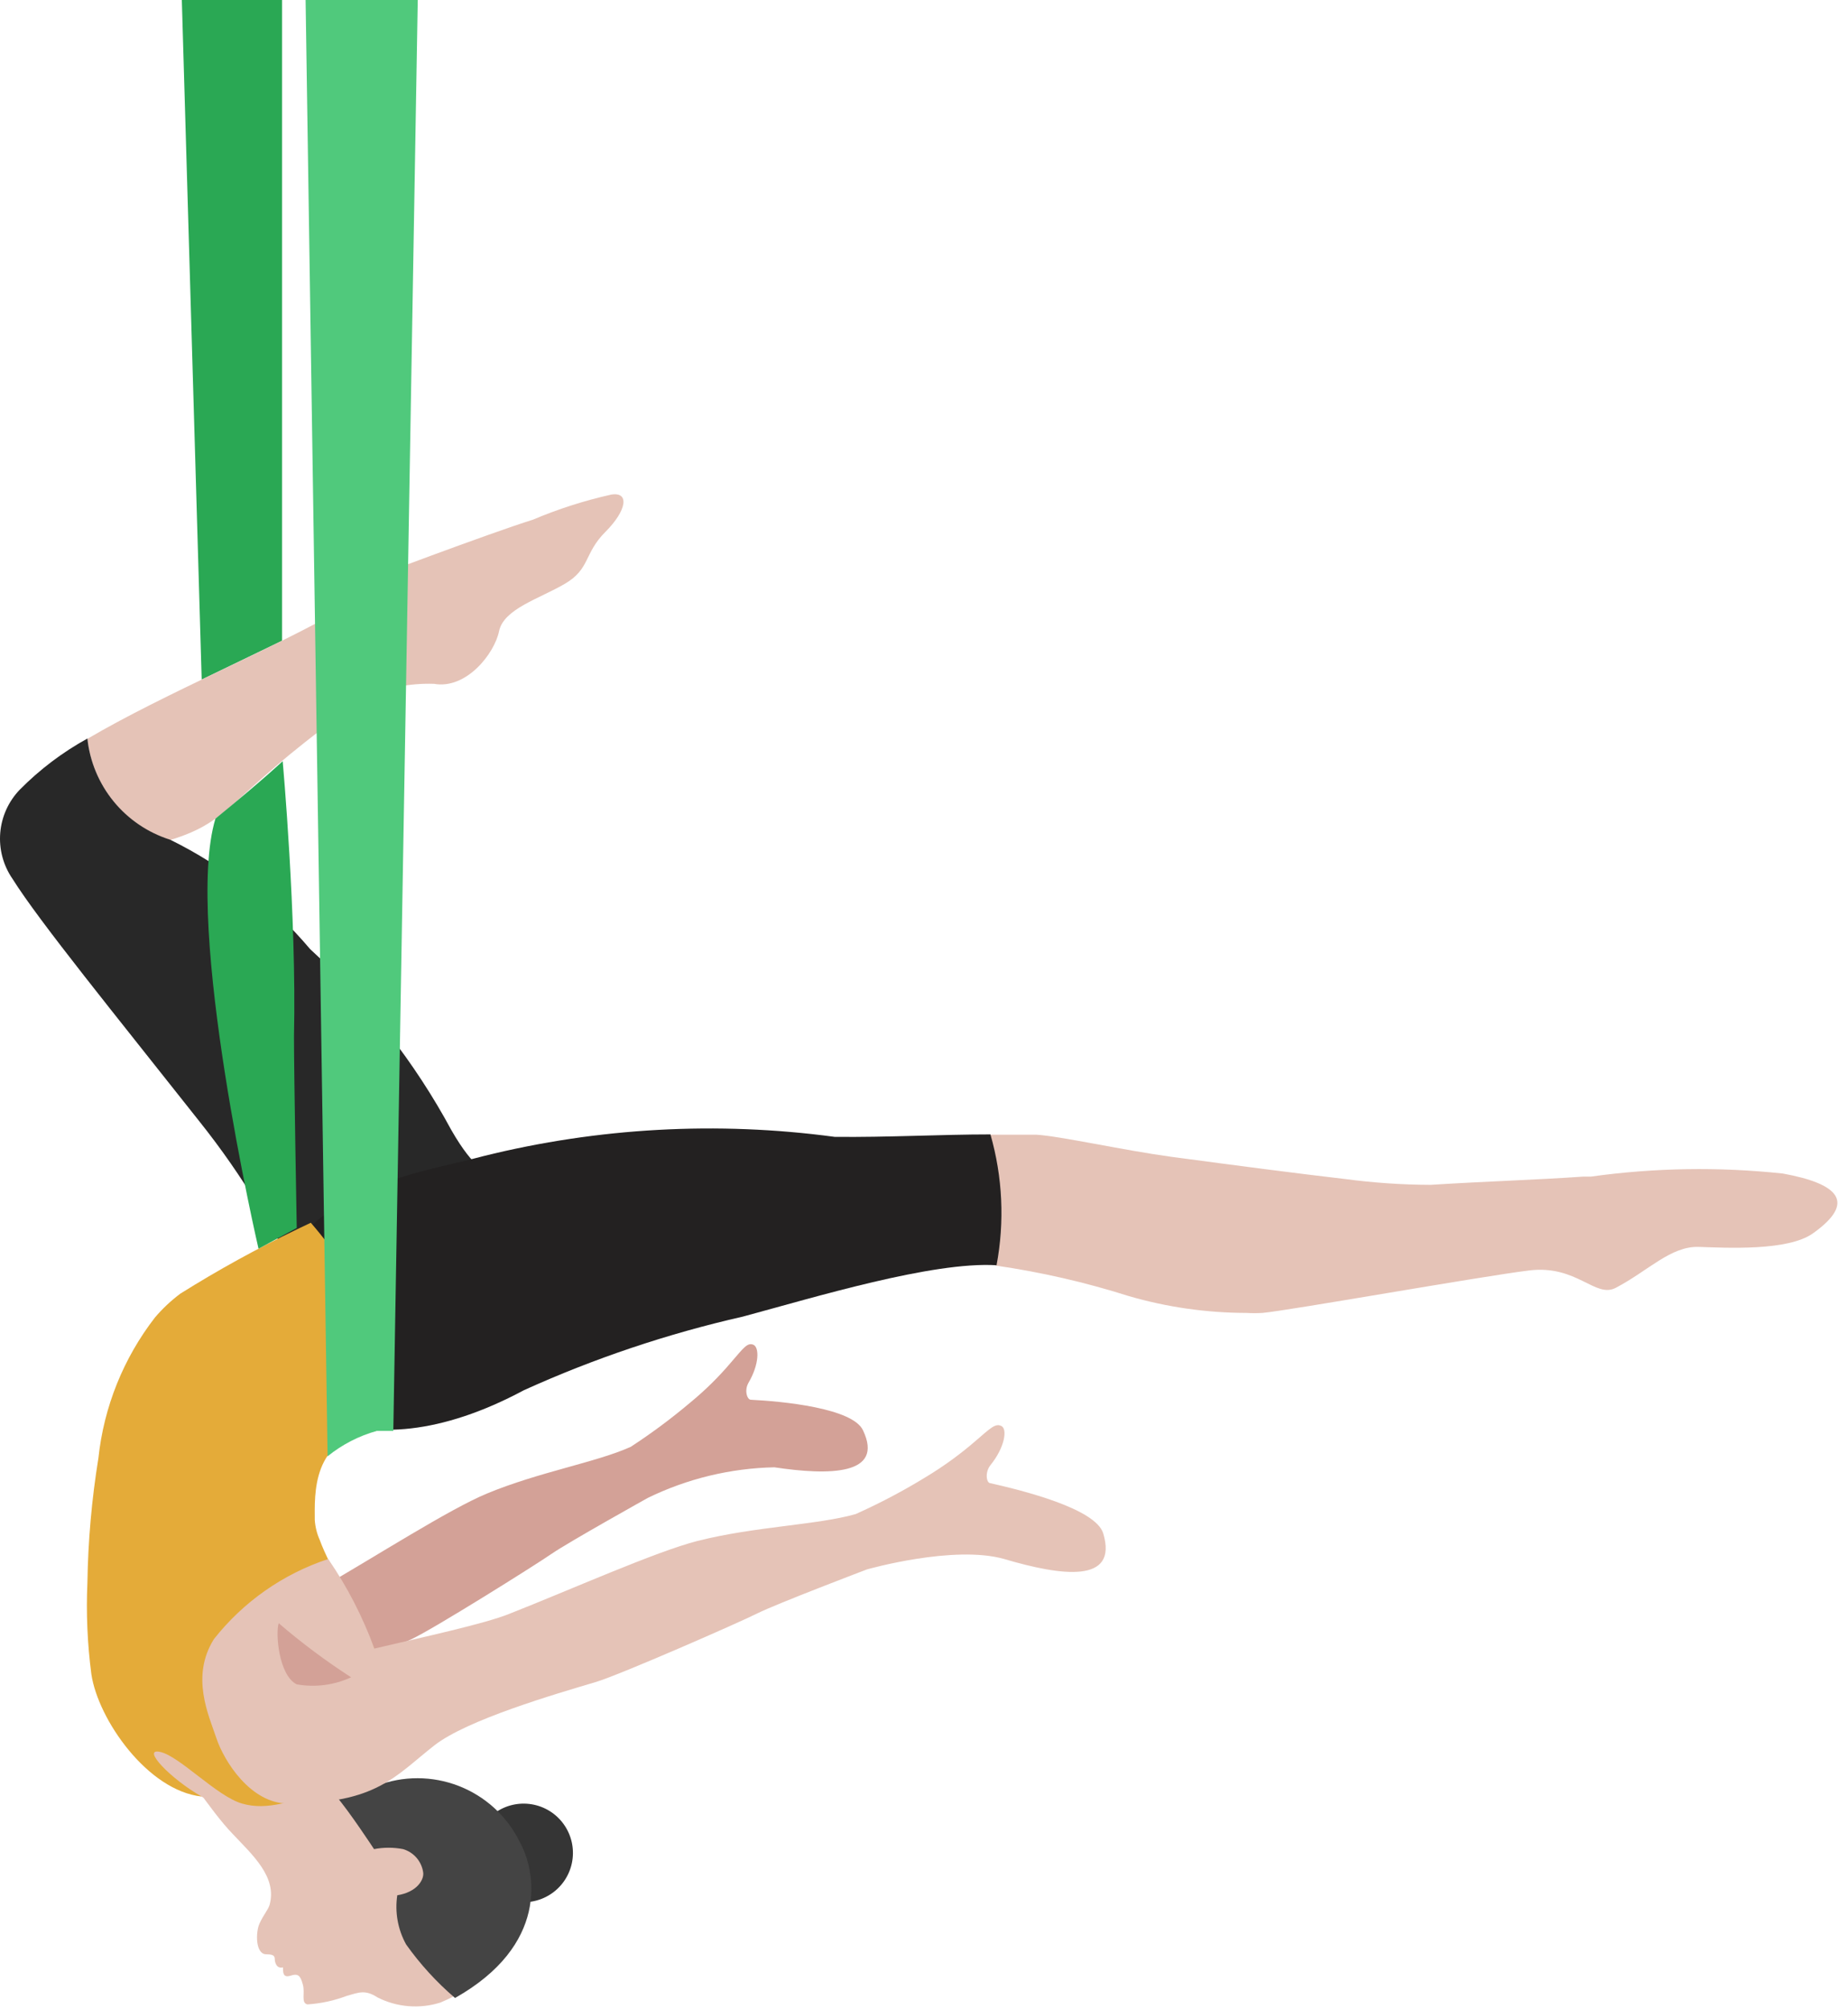 <svg width="161" height="175" viewBox="0 0 161 175" fill="none" xmlns="http://www.w3.org/2000/svg">
<g clip-path="url(#clip0_23_1077)">
<path d="M75.186 124.574C74.281 122.63 68.13 122.045 65.415 121.912C65.095 121.912 64.829 121.113 65.202 120.447C66.16 118.823 66.16 117.332 65.628 117.119C65.095 116.906 64.749 117.439 63.684 118.663C62.611 119.93 61.426 121.097 60.143 122.151C58.494 123.544 56.76 124.833 54.952 126.012C51.943 127.37 46.964 128.195 42.412 130.085C39.137 131.443 32.667 135.596 27.981 138.285C26.835 138.898 25.652 139.44 24.44 139.909L25.639 148.11C28.901 146.101 32.299 144.322 35.809 142.785C37.673 141.933 46.592 136.342 48.056 135.33C49.52 134.318 56.443 130.458 56.443 130.458C59.881 128.784 63.642 127.875 67.465 127.796C72.257 128.514 77.05 128.488 75.186 124.574Z" fill="#D3A197"/>
<path d="M17.571 59.185L15.841 0H24.573V55.804L17.571 59.185Z" fill="#2AA854"/>
<path d="M31.683 50.586C31.683 50.586 42.519 46.486 46.432 45.261C48.634 44.33 50.915 43.599 53.248 43.078C54.846 42.812 54.633 44.436 52.742 46.326C50.852 48.216 51.438 49.547 49.201 50.852C46.965 52.157 43.877 53.035 43.477 54.979C43.078 56.922 40.628 60.064 37.806 59.558C35.621 59.489 33.45 59.936 31.47 60.863L31.683 50.586Z" fill="#E5C3B7"/>
<path d="M14.829 73.163C20.341 71.459 19.702 69.542 29.952 62.087V52.955C23.961 56.443 14.297 60.41 7.614 64.35C7.827 66.363 8.624 68.269 9.906 69.834C11.188 71.4 12.899 72.557 14.829 73.163Z" fill="#E5C3B7"/>
<path d="M1.091 76.544C3.408 80.245 10.064 88.418 17.279 97.551C25.799 108.2 25.266 113.525 33.786 118.85C35.41 119.905 37.339 120.392 39.27 120.234L42.438 101.997C42.438 101.997 41.374 101.997 39.324 98.429C36.137 92.522 31.979 87.194 27.023 82.668C23.657 78.686 19.506 75.441 14.829 73.136C12.899 72.53 11.188 71.373 9.906 69.808C8.624 68.242 7.827 66.336 7.614 64.324C5.45 65.515 3.468 67.013 1.73 68.77C0.741 69.792 0.137 71.125 0.021 72.543C-0.096 73.96 0.283 75.374 1.091 76.544Z" fill="#282828"/>
<path d="M37.274 161.635C34.889 159.475 32.197 157.681 29.286 156.31C27.29 155.538 27.05 153.647 26.997 152.103C26.827 151.272 26.765 150.422 26.81 149.574L20.873 153.488C20.447 155.085 14.59 152.689 14.59 152.689C15.974 153.781 18.157 157.535 20.287 159.744C21.965 161.528 24.174 163.472 23.482 165.921C23.349 166.347 22.95 166.773 22.604 167.545C22.258 168.317 22.258 170.208 23.189 170.208C24.121 170.208 23.882 170.554 23.962 170.847C24.041 171.139 24.201 171.459 24.654 171.352C24.654 171.805 24.654 172.284 25.319 172.071C25.985 171.858 26.171 172.071 26.384 172.843C26.597 173.616 26.198 174.441 26.784 174.574C27.959 174.498 29.117 174.246 30.218 173.829C31.256 173.536 31.816 173.269 32.881 173.962C34.579 174.825 36.548 174.988 38.365 174.414C41.347 173.163 41.374 172.231 41.374 172.231C42.066 170.101 38.551 162.567 37.274 161.635Z" fill="#E5C3B7"/>
<path d="M49.228 159.052C48.61 158.095 47.638 157.423 46.524 157.184C45.411 156.944 44.248 157.156 43.291 157.774C42.334 158.392 41.662 159.365 41.422 160.478C41.183 161.592 41.395 162.755 42.013 163.711C42.631 164.668 43.603 165.34 44.717 165.58C45.83 165.82 46.993 165.607 47.95 164.989C48.907 164.372 49.579 163.399 49.819 162.285C50.058 161.172 49.846 160.009 49.228 159.052Z" fill="#353535"/>
<path d="M39.643 174.015C38.038 172.642 36.607 171.077 35.383 169.356C34.66 168.051 34.389 166.544 34.611 165.069C36.288 164.803 36.927 163.765 36.874 163.126C36.816 162.646 36.618 162.193 36.306 161.824C35.994 161.455 35.58 161.186 35.117 161.049C34.281 160.889 33.423 160.889 32.587 161.049C32.587 161.049 30.404 157.721 29.286 156.443C30.522 156.5 31.746 156.185 32.8 155.538C35.108 154.649 37.664 154.654 39.968 155.55C42.272 156.446 44.16 158.169 45.261 160.383C46.778 163.099 47.763 169.435 39.643 174.015Z" fill="#444444"/>
<path d="M21.885 158.2C19.277 157.437 16.812 156.249 14.59 154.686C12.194 152.636 8.44 145.74 10.596 142.758C12.753 139.776 15.042 146.805 16.373 149.547C18.064 152.522 19.903 155.41 21.885 158.2Z" fill="#E5C3B7"/>
<path d="M155.325 102.21C149.762 101.615 144.147 101.704 138.605 102.476H137.94C133.76 102.769 129.713 102.875 124.628 103.195C122.143 103.186 119.662 103.017 117.199 102.689C113.073 102.21 107.748 101.518 101.997 100.746C97.897 100.186 92.279 98.935 90.282 98.829C88.978 98.829 87.62 98.829 86.209 98.829C87.272 102.534 87.454 106.436 86.742 110.224C90.677 110.792 94.56 111.682 98.35 112.886C101.681 113.853 105.131 114.345 108.6 114.35C109.061 114.378 109.523 114.378 109.984 114.35C112.167 114.164 129.074 111.156 133.227 110.65C137.38 110.144 138.978 113.099 140.762 112.167C143.61 110.676 145.554 108.52 148.003 108.6C150.453 108.68 155.751 108.972 157.934 107.428C161.795 104.686 160.144 103.088 155.325 102.21Z" fill="#E5C3B7"/>
<path d="M86.288 98.802C81.975 98.802 77.289 99.068 72.71 99.015C62.498 97.641 52.119 98.21 42.119 100.692C36.794 102.157 25.825 103.355 23.748 112.859C21.671 122.364 31.176 128.834 45.633 121.086C51.763 118.309 58.159 116.159 64.723 114.67C70.953 112.993 81.256 109.851 86.82 110.197C87.533 106.409 87.351 102.507 86.288 98.802Z" fill="#232121"/>
<path d="M32.242 142.758C30.991 140.096 28.754 136.582 27.849 134.106C27.606 133.558 27.462 132.972 27.423 132.375C27.423 130.245 27.103 125.107 32.748 124.627C33.385 121.351 33.267 117.973 32.402 114.75C31.028 111.76 29.235 108.98 27.077 106.496L25.905 107.055C22.404 108.736 19 110.611 15.708 112.673C14.897 113.281 14.155 113.977 13.498 114.75C10.752 118.296 9.047 122.537 8.573 126.997C7.991 130.581 7.671 134.202 7.615 137.833C7.497 140.5 7.613 143.173 7.961 145.82C8.546 149.76 12.86 155.964 17.572 156.47C14.91 154.979 12.247 152.21 13.951 152.583C15.655 152.955 18.877 156.443 21.086 157.082C23.296 157.721 25.426 156.896 29.26 155.698C29.446 150.08 34.292 147.977 32.828 144.09C32.668 143.77 32.481 143.238 32.242 142.758Z" fill="#E4AB39"/>
<path d="M96.113 133.546C95.447 131.39 89.111 129.819 86.288 129.18C85.942 129.18 85.782 128.248 86.288 127.609C87.54 126.065 87.779 124.467 87.247 124.201C86.714 123.935 86.288 124.388 84.984 125.506C83.646 126.664 82.212 127.706 80.697 128.621C78.72 129.836 76.666 130.921 74.547 131.869C71.192 132.827 65.814 132.934 60.756 134.212C57.108 135.144 49.68 138.472 44.329 140.575C42.199 141.427 37.034 142.545 32.614 143.584C31.606 140.825 30.255 138.205 28.594 135.783C24.663 137.081 21.2 139.507 18.637 142.758C16.587 146.033 18.184 149.388 18.85 151.384C19.515 153.381 21.831 157.082 25.106 157.082C32.827 157.082 34.425 154.686 37.833 152.023C40.681 149.787 48.349 147.551 51.943 146.486C54.047 145.847 64.27 141.374 65.974 140.522C67.678 139.67 75.532 136.688 75.532 136.688C75.532 136.688 83.094 134.531 87.487 135.783C92.439 137.247 97.444 137.966 96.113 133.546Z" fill="#E5C3B7"/>
<path d="M28.541 126.837C29.803 125.814 31.262 125.062 32.827 124.627H34.265L36.395 0H26.624L28.541 126.837Z" fill="#50C97C"/>
<path d="M22.523 108.759C22.523 108.759 15.974 80.511 18.77 71.299C22.95 67.891 24.627 66.294 24.627 66.294C24.627 66.294 25.852 79.792 25.612 90.256C25.612 93.717 25.852 106.949 25.852 106.949L22.523 108.759Z" fill="#2AA854"/>
<path d="M24.281 141.374C23.988 142.226 24.281 145.926 25.851 146.699C27.457 146.983 29.11 146.769 30.59 146.086C28.382 144.661 26.274 143.087 24.281 141.374Z" fill="#D3A197"/>
</g>
<defs>
<clipPath id="clip0_23_1077">
<rect width="160.091" height="175" fill="white"/>
</clipPath>
</defs>
</svg>
